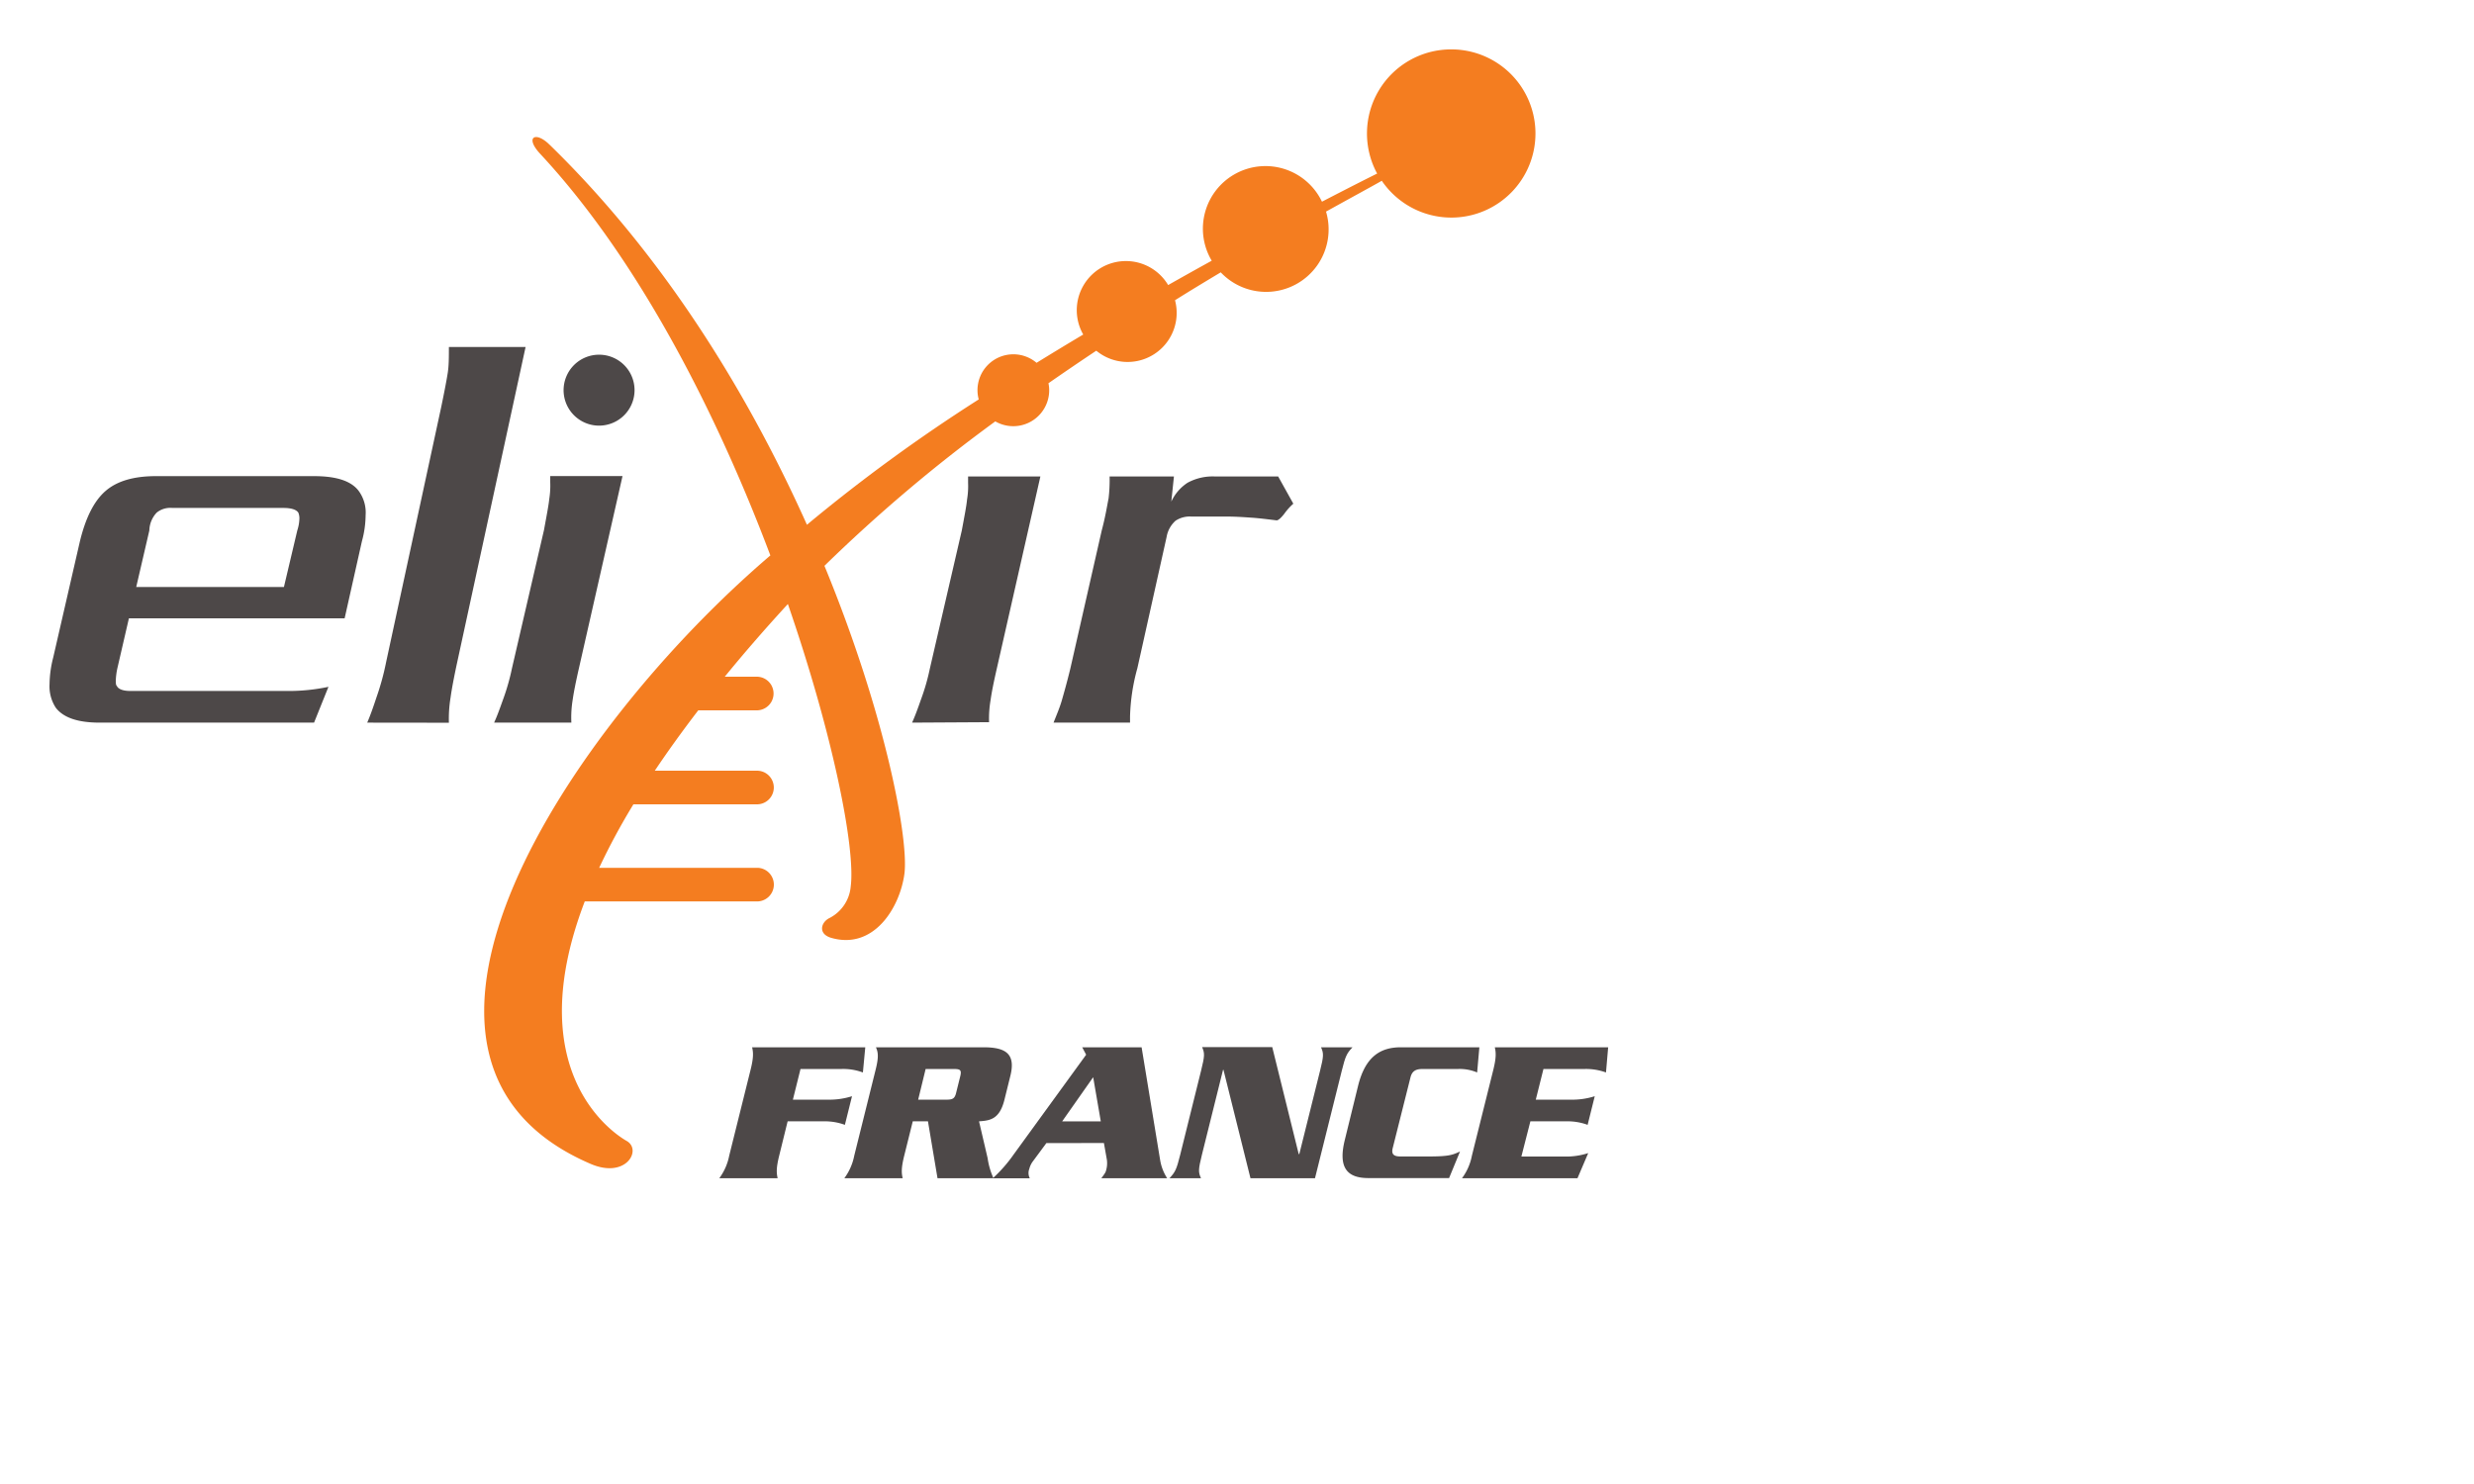 <?xml version="1.0" encoding="UTF-8" standalone="no"?>
<svg
   xmlns:dc="http://purl.org/dc/elements/1.1/"
   xmlns:cc="http://creativecommons.org/ns#"
   xmlns:rdf="http://www.w3.org/1999/02/22-rdf-syntax-ns#"
   xmlns:svg="http://www.w3.org/2000/svg"
   xmlns="http://www.w3.org/2000/svg"
   xmlns:sodipodi="http://sodipodi.sourceforge.net/DTD/sodipodi-0.dtd"
   xmlns:inkscape="http://www.inkscape.org/namespaces/inkscape"
   width="500"
   height="300"
   viewBox="0 100 500 300"
   version="1.1"
   id="svg4267"
   sodipodi:docname="FR.svg"
   inkscape:version="0.92.3 (2405546, 2018-03-11)">
  <sodipodi:namedview
     pagecolor="#ffffff"
     bordercolor="#666666"
     borderopacity="1"
     objecttolerance="10"
     gridtolerance="10"
     guidetolerance="10"
     inkscape:pageopacity="0"
     inkscape:pageshadow="2"
     inkscape:window-width="2560"
     inkscape:window-height="1247"
     id="namedview4269"
     showgrid="false"
     inkscape:zoom="11.776"
     inkscape:cx="312.67269"
     inkscape:cy="269.52333"
     inkscape:window-x="0"
     inkscape:window-y="0"
     inkscape:window-maximized="1"
     inkscape:current-layer="svg4267" />
  <defs
     id="defs4238">
    <style
       id="style4236">.cls-1{fill:#4d4848;}.cls-2{fill:#f47d20;}</style>
  </defs>
  <g
     id="Nodes"
     transform="translate(-82.527,-25.915)">
    <path
       class="cls-1"
       d="m 182.39,272 c 0.63,-1.38 1.16,-2.86 1.8,-4.66 A 44.89,44.89 0 0 0 186,261 l 6.47,-27.94 c 0.52,-2.86 0.94,-5 1.06,-6.25 a 17,17 0 0 0 0.2,-3.39 v -1.27 h 14.61 L 199.53,261 c -0.63,2.76 -1.05,4.87 -1.26,6.36 A 22.21,22.21 0 0 0 198,272 Z"
       id="path4240"
       inkscape:connector-curvature="0"
       style="fill:#4d4848" />
    <path
       class="cls-2"
       d="M 375.79,135.9 A 17,17 0 0 0 360.85,161 c -1.69,0.84 -5.63,2.82 -11.15,5.69 a 12.65,12.65 0 1 0 -22.28,11.93 c -2.84,1.56 -5.78,3.21 -8.81,4.92 a 9.931,9.931 0 0 0 -17.16,10 c -3.12,1.86 -6.28,3.77 -9.43,5.72 a 7.25,7.25 0 0 0 -11.94,5.54 7.08,7.08 0 0 0 0.25,1.86 339.87,339.87 0 0 0 -34.72,25.34 c -11.49,-25.68 -28.42,-53.87 -52,-76.82 l -0.07,-0.06 c -2.76,-2.72 -5,-1.52 -1.87,1.86 l 0.12,0.13 c 20,21.53 35.72,52.68 46.43,81.09 -40.63,34.69 -85.41,101.91 -36.33,123 7.15,3.08 10.41,-2.8 7.33,-4.61 -0.55,-0.33 -22.41,-12.14 -8.51,-48.45 h 35 a 3.4,3.4 0 0 0 0,-6.79 h -32.09 a 134.31,134.31 0 0 1 6.92,-12.84 h 25.16 a 3.4,3.4 0 0 0 0,-6.79 h -20.84 q 3.9,-5.83 8.79,-12.21 h 12 a 3.4,3.4 0 0 0 0,-6.79 H 229 q 5.7,-7 12.64,-14.57 l 0.12,-0.13 c 9.22,26.72 13.68,49.5 12.7,57.09 a 7.93,7.93 0 0 1 -4.27,6.38 c -1.72,0.81 -2.42,3.18 0.27,4 8.6,2.53 13.89,-6 14.84,-12.85 0.95,-6.85 -3.74,-32.19 -16.15,-62.34 a 316.1,316.1 0 0 1 34.53,-29.2 7.26,7.26 0 0 0 10.89,-6.29 6.64,6.64 0 0 0 -0.15,-1.42 q 4.88,-3.39 9.67,-6.58 A 9.92,9.92 0 0 0 320,186.61 c 3.18,-2 6.27,-3.86 9.24,-5.64 a 12.63,12.63 0 0 0 21.28,-12.28 c 5.41,-3 9.35,-5.13 11.27,-6.23 a 17,17 0 1 0 14.05,-26.56 z"
       id="path4242"
       inkscape:connector-curvature="0"
       style="fill:#f47d20" />
    <path
       class="cls-1"
       d="m 146,272 h -43.3 c -4.34,0 -7.3,-0.95 -8.89,-3 a 7.89,7.89 0 0 1 -1.27,-4.76 22.47,22.47 0 0 1 0.74,-5.4 l 5.4,-23.5 c 1.16,-4.76 2.85,-8.15 5.18,-10.17 2.33,-2.02 5.72,-3 10.17,-3 h 32 c 4.55,0 7.51,1 9,3 a 7.41,7.41 0 0 1 1.39,4.88 20.42,20.42 0 0 1 -0.75,5.29 l -3.49,15.57 h -43.6 L 106.25,261 a 14.11,14.11 0 0 0 -0.32,2.44 c 0,0.53 0,0.95 0.22,1.16 0.31,0.64 1.26,1 2.75,1 h 31.75 a 38.69,38.69 0 0 0 8.26,-0.84 z m -3.39,-38.85 a 8.44,8.44 0 0 0 0.43,-2.54 3.07,3.07 0 0 0 -0.22,-1.06 c -0.42,-0.64 -1.48,-0.95 -3,-0.95 h -22.46 a 4.36,4.36 0 0 0 -3.17,0.95 5.45,5.45 0 0 0 -1.48,3.6 l -2.65,11.43 h 29.85 z"
       id="path4244"
       inkscape:connector-curvature="0"
       style="fill:#4d4848" />
    <path
       class="cls-1"
       d="m 156.74,272 c 0.67,-1.54 1.24,-3.2 1.91,-5.22 a 52,52 0 0 0 1.91,-7 l 11.12,-51.5 c 0.67,-3.21 1.12,-5.58 1.34,-7 0.22,-1.42 0.23,-3.08 0.23,-5.22 h 15.5 l -13.82,63.73 q -1,4.63 -1.34,7.13 a 26.34,26.34 0 0 0 -0.34,5.1 z"
       id="path4246"
       inkscape:connector-curvature="0"
       style="fill:#4d4848" />
    <path
       class="cls-1"
       d="m 335.36,230.56 c -1.59,-0.11 -3.18,-0.22 -5,-0.22 h -7.09 a 5.15,5.15 0 0 0 -3.17,0.85 5.67,5.67 0 0 0 -1.8,3.28 L 312.39,261 a 40.17,40.17 0 0 0 -1.48,9.74 V 272 h -15.46 c 0.63,-1.59 1.27,-3.08 1.69,-4.55 0.42,-1.47 1,-3.5 1.7,-6.36 l 6.35,-27.94 c 0.74,-2.76 1.06,-4.87 1.38,-6.46 a 31.58,31.58 0 0 0 0.21,-4.45 h 13 l -0.53,5.08 a 9.1,9.1 0 0 1 3.28,-3.81 10.57,10.57 0 0 1 5.61,-1.27 h 12.71 l 3.06,5.5 a 12.26,12.26 0 0 0 -1.8,2 c -0.73,0.95 -1.26,1.37 -1.58,1.37 -1.89,-0.23 -3.59,-0.45 -5.17,-0.55 z"
       id="path4248"
       inkscape:connector-curvature="0"
       style="fill:#4d4848" />
    <path
       class="cls-1"
       d="m 266.86,272 c 0.63,-1.38 1.16,-2.86 1.79,-4.66 a 43.46,43.46 0 0 0 1.8,-6.25 l 6.46,-27.94 c 0.53,-2.86 0.95,-5 1.06,-6.25 a 16.19,16.19 0 0 0 0.21,-3.39 v -1.27 h 14.61 L 284,261 c -0.63,2.76 -1.06,4.87 -1.26,6.36 a 22.21,22.21 0 0 0 -0.32,4.55 z"
       id="path4250"
       inkscape:connector-curvature="0"
       style="fill:#4d4848" />
    <path
       class="cls-1"
       d="m 210.77,204.79 a 7.17,7.17 0 1 1 -7.16,-7.17 7.16,7.16 0 0 1 7.16,7.17 z"
       id="path4252"
       inkscape:connector-curvature="0"
       style="fill:#4d4848" />
    <path
       class="cls-1"
       d="m 240,359.55 c -0.63,2.53 -0.54,3.52 -0.31,4.55 H 227.9 a 11.3,11.3 0 0 0 2,-4.55 l 4.32,-17.37 c 0.63,-2.52 0.55,-3.51 0.31,-4.55 h 22.87 l -0.48,5.09 a 11.46,11.46 0 0 0 -4.38,-0.7 h -8.23 l -1.54,6.2 H 250 a 15,15 0 0 0 4.72,-0.7 l -1.44,5.79 a 11.72,11.72 0 0 0 -4.37,-0.71 h -7.2 z"
       id="path4254"
       inkscape:connector-curvature="0"
       style="fill:#4d4848" />
    <path
       class="cls-1"
       d="m 267,352.6 -1.73,6.95 c -0.63,2.53 -0.55,3.52 -0.31,4.55 h -11.79 a 11.3,11.3 0 0 0 2,-4.55 l 4.32,-17.37 c 0.63,-2.52 0.54,-3.51 0.06,-4.55 h 21.75 c 4.63,0 6.52,1.41 5.41,5.83 l -1.21,4.88 c -1,3.89 -2.92,4.1 -5.11,4.26 l 1.74,7.45 a 14.82,14.82 0 0 0 1.18,4.05 H 272 l -1.93,-11.5 z m 1.09,-4.38 h 5.7 c 1.29,0 1.71,-0.21 2,-1.49 l 0.8,-3.22 c 0.32,-1.29 0,-1.49 -1.28,-1.49 h -5.71 z"
       id="path4256"
       inkscape:connector-curvature="0"
       style="fill:#4d4848" />
    <path
       class="cls-1"
       d="m 294,357 -2.69,3.64 a 4.31,4.31 0 0 0 -0.76,1.57 2.34,2.34 0 0 0 0.1,1.9 h -7.48 a 28.77,28.77 0 0 0 4.21,-4.8 l 14.66,-20.18 -0.79,-1.49 h 12 l 3.75,22.82 a 9.69,9.69 0 0 0 1.41,3.64 h -13.3 c 0.74,-1 0.87,-1.16 1,-1.73 a 5.21,5.21 0 0 0 0.12,-2 l -0.6,-3.39 z m 11,-4.39 -1.54,-8.93 -6.27,8.93 z"
       id="path4258"
       inkscape:connector-curvature="0"
       style="fill:#4d4848" />
    <path
       class="cls-1"
       d="m 329.79,342.18 h -0.08 l -4.27,17.17 c -0.74,3 -0.75,3.51 -0.19,4.75 h -6.37 c 1.17,-1.24 1.43,-1.78 2.17,-4.75 l 4.22,-17 c 0.74,-3 0.75,-3.52 0.2,-4.76 h 14.18 l 5.35,21.63 h 0.12 l 4.19,-16.83 c 0.75,-3 0.75,-3.52 0.2,-4.76 h 6.36 c -1.17,1.24 -1.43,1.78 -2.17,4.76 l -5.41,21.71 h -13.04 z"
       id="path4260"
       inkscape:connector-curvature="0"
       style="fill:#4d4848" />
    <path
       class="cls-1"
       d="m 381.06,342.72 a 9,9 0 0 0 -3.88,-0.7 H 370 c -1.33,0 -2.09,0.41 -2.41,1.69 L 364,358 c -0.32,1.28 0.24,1.7 1.56,1.7 h 5.71 c 4.05,0 4.79,-0.29 6.33,-1 l -2.21,5.37 h -16.3 c -4.3,0 -6.18,-2.07 -4.76,-7.77 L 357,345.41 c 1.42,-5.71 4.33,-7.78 8.63,-7.78 h 15.88 z"
       id="path4262"
       inkscape:connector-curvature="0"
       style="fill:#4d4848" />
    <path
       class="cls-1"
       d="m 398.79,359.72 a 14.47,14.47 0 0 0 4.72,-0.7 l -2.17,5.08 H 378 a 11.16,11.16 0 0 0 2,-4.55 l 4.33,-17.37 c 0.62,-2.52 0.54,-3.51 0.3,-4.55 h 22.91 l -0.44,5.09 a 11.82,11.82 0 0 0 -4.41,-0.7 h -8.23 l -1.55,6.2 h 7.2 a 14.87,14.87 0 0 0 4.72,-0.7 l -1.44,5.79 a 11.68,11.68 0 0 0 -4.37,-0.71 h -7.2 l -1.82,7.12 z"
       id="path4264"
       inkscape:connector-curvature="0"
       style="fill:#4d4848" />
  </g>
</svg>
